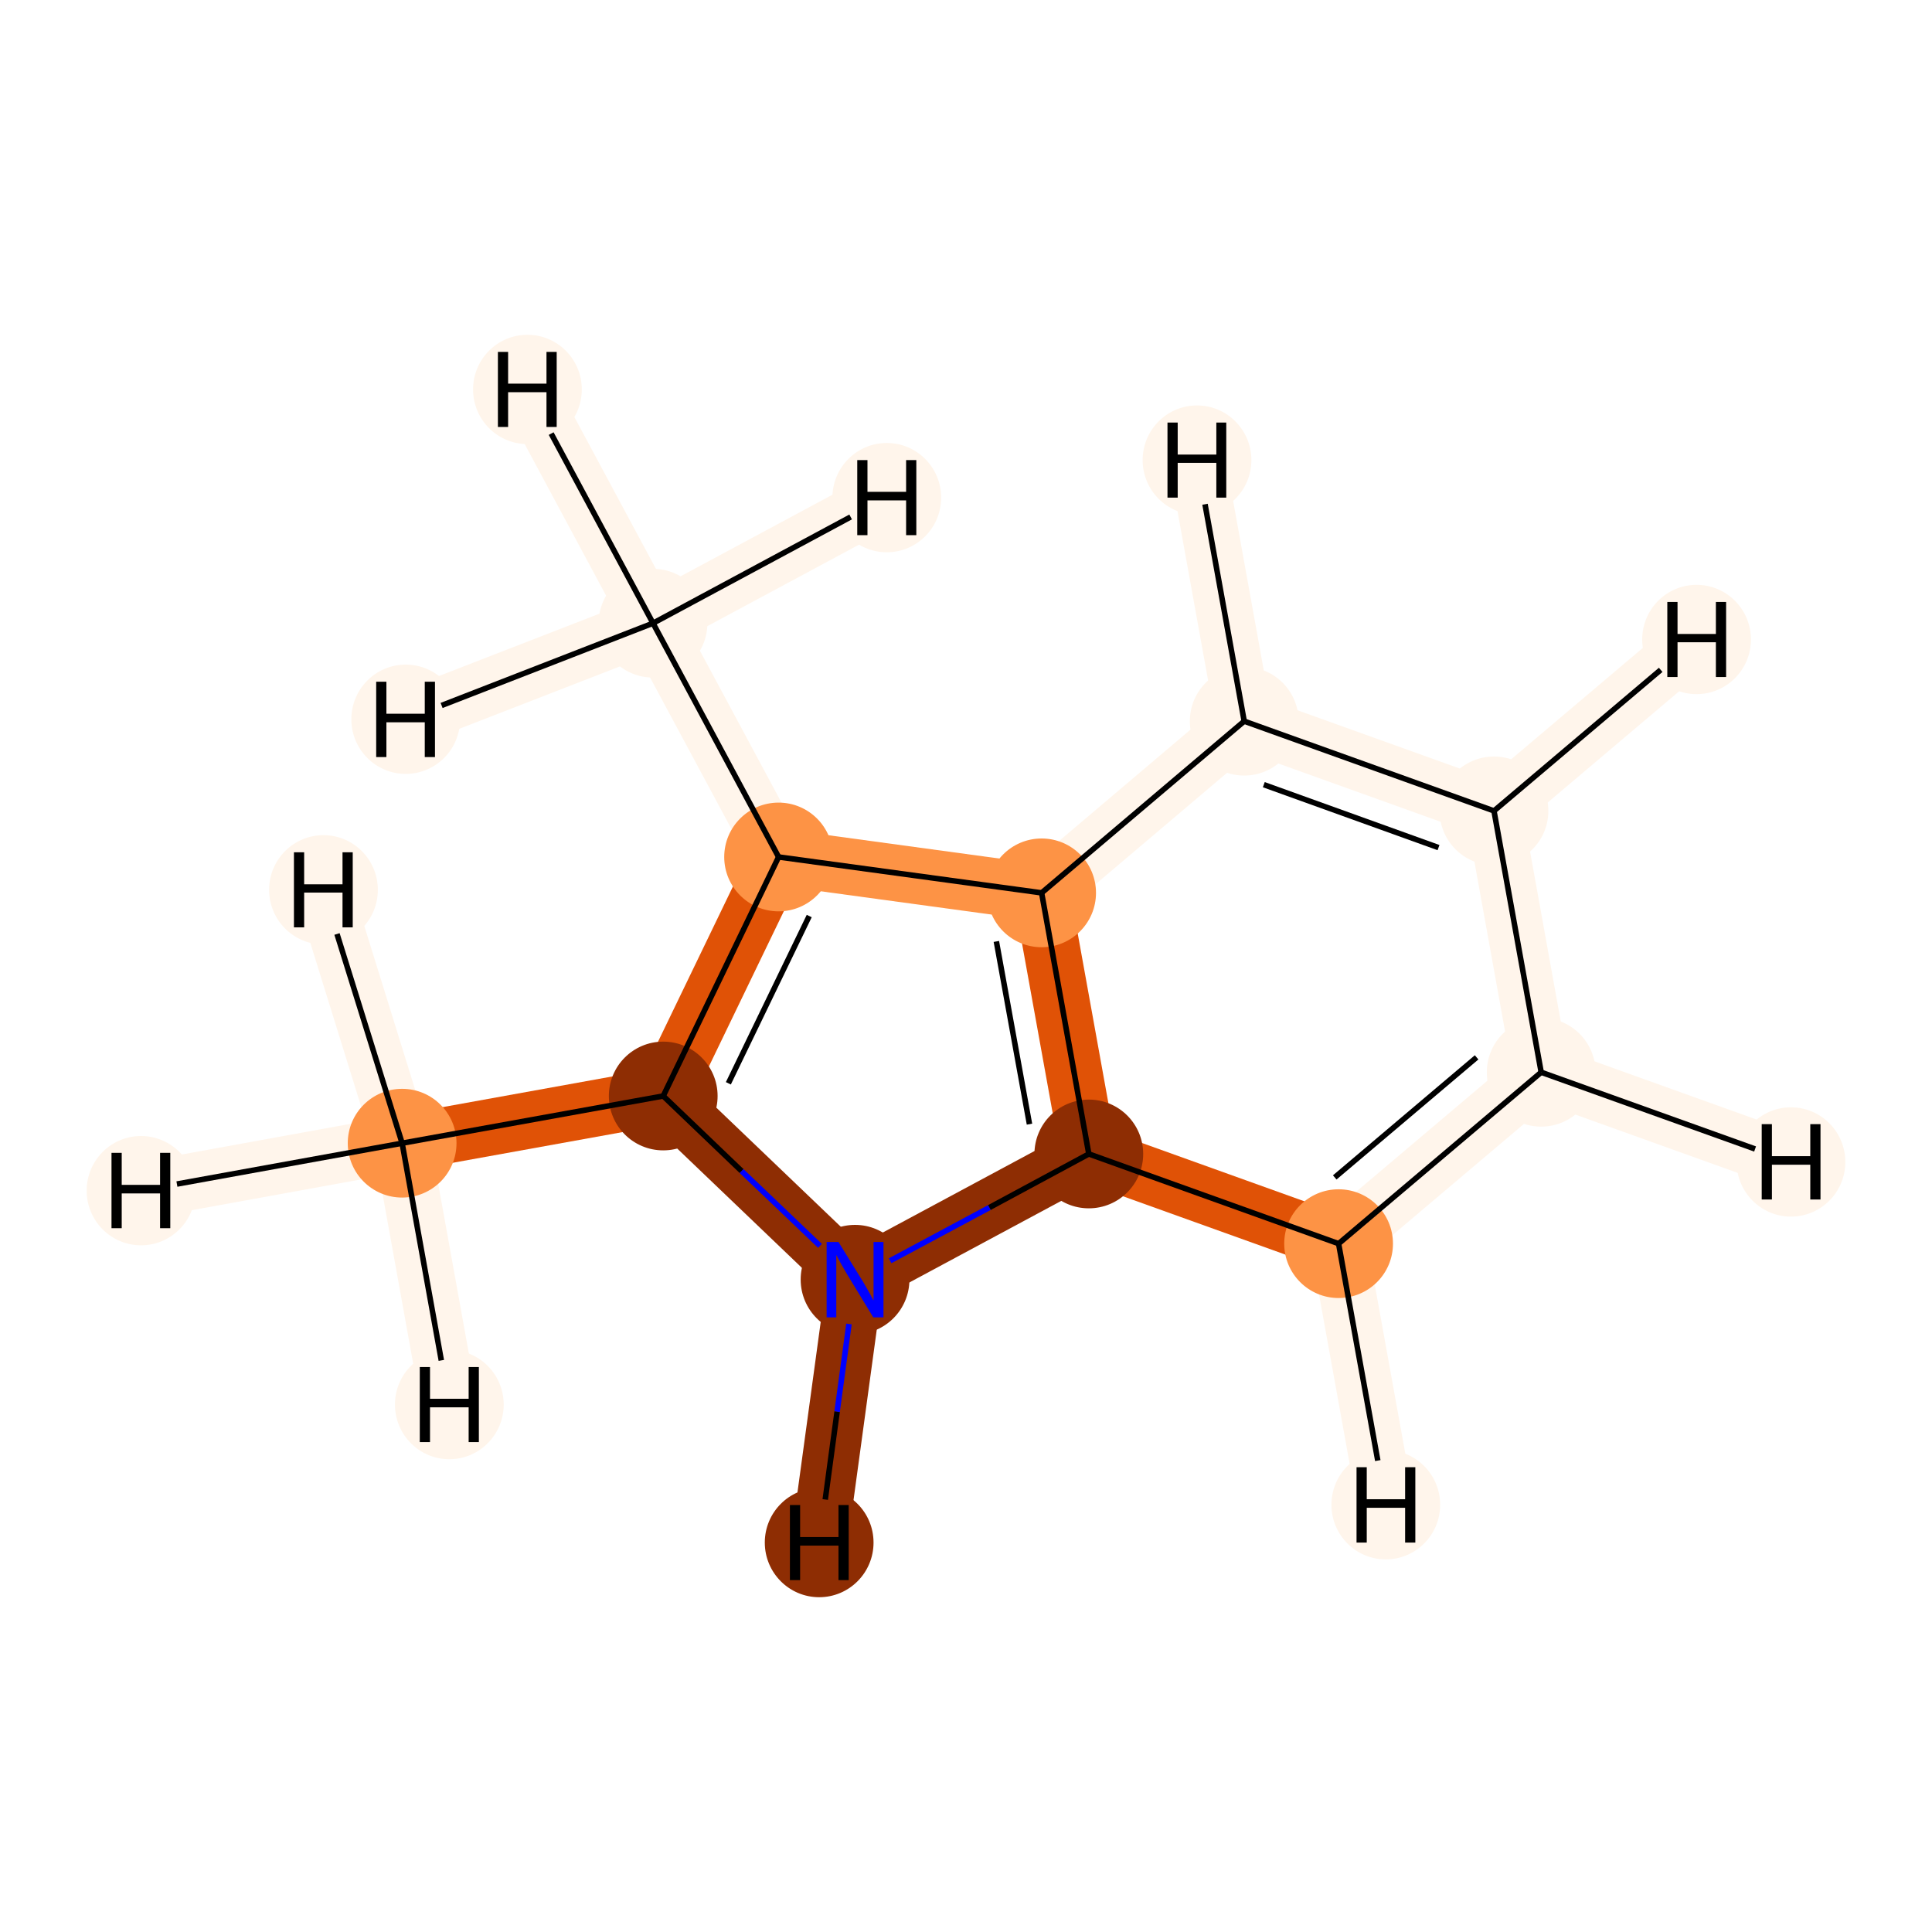 <?xml version='1.0' encoding='iso-8859-1'?>
<svg version='1.1' baseProfile='full'
              xmlns='http://www.w3.org/2000/svg'
                      xmlns:rdkit='http://www.rdkit.org/xml'
                      xmlns:xlink='http://www.w3.org/1999/xlink'
                  xml:space='preserve'
width='700px' height='700px' viewBox='0 0 700 700'>
<!-- END OF HEADER -->
<rect style='opacity:1.0;fill:#FFFFFF;stroke:none' width='700.0' height='700.0' x='0.0' y='0.0'> </rect>
<path d='M 145.7,414.2 L 240.3,397.1' style='fill:none;fill-rule:evenodd;stroke:#E05206;stroke-width:20.5px;stroke-linecap:butt;stroke-linejoin:miter;stroke-opacity:1' />
<path d='M 145.7,414.2 L 51.1,431.4' style='fill:none;fill-rule:evenodd;stroke:#FFF5EB;stroke-width:20.5px;stroke-linecap:butt;stroke-linejoin:miter;stroke-opacity:1' />
<path d='M 145.7,414.2 L 117.2,322.4' style='fill:none;fill-rule:evenodd;stroke:#FFF5EB;stroke-width:20.5px;stroke-linecap:butt;stroke-linejoin:miter;stroke-opacity:1' />
<path d='M 145.7,414.2 L 162.8,508.9' style='fill:none;fill-rule:evenodd;stroke:#FFF5EB;stroke-width:20.5px;stroke-linecap:butt;stroke-linejoin:miter;stroke-opacity:1' />
<path d='M 240.3,397.1 L 309.8,463.6' style='fill:none;fill-rule:evenodd;stroke:#8E2D03;stroke-width:20.5px;stroke-linecap:butt;stroke-linejoin:miter;stroke-opacity:1' />
<path d='M 240.3,397.1 L 282.1,310.5' style='fill:none;fill-rule:evenodd;stroke:#E05206;stroke-width:20.5px;stroke-linecap:butt;stroke-linejoin:miter;stroke-opacity:1' />
<path d='M 309.8,463.6 L 394.5,418.1' style='fill:none;fill-rule:evenodd;stroke:#8E2D03;stroke-width:20.5px;stroke-linecap:butt;stroke-linejoin:miter;stroke-opacity:1' />
<path d='M 309.8,463.6 L 296.8,558.9' style='fill:none;fill-rule:evenodd;stroke:#8E2D03;stroke-width:20.5px;stroke-linecap:butt;stroke-linejoin:miter;stroke-opacity:1' />
<path d='M 394.5,418.1 L 377.4,323.5' style='fill:none;fill-rule:evenodd;stroke:#E05206;stroke-width:20.5px;stroke-linecap:butt;stroke-linejoin:miter;stroke-opacity:1' />
<path d='M 394.5,418.1 L 485.0,450.6' style='fill:none;fill-rule:evenodd;stroke:#E05206;stroke-width:20.5px;stroke-linecap:butt;stroke-linejoin:miter;stroke-opacity:1' />
<path d='M 377.4,323.5 L 282.1,310.5' style='fill:none;fill-rule:evenodd;stroke:#FD9345;stroke-width:20.5px;stroke-linecap:butt;stroke-linejoin:miter;stroke-opacity:1' />
<path d='M 377.4,323.5 L 450.8,261.3' style='fill:none;fill-rule:evenodd;stroke:#FFF5EB;stroke-width:20.5px;stroke-linecap:butt;stroke-linejoin:miter;stroke-opacity:1' />
<path d='M 282.1,310.5 L 236.6,225.8' style='fill:none;fill-rule:evenodd;stroke:#FFF5EB;stroke-width:20.5px;stroke-linecap:butt;stroke-linejoin:miter;stroke-opacity:1' />
<path d='M 236.6,225.8 L 191.1,141.1' style='fill:none;fill-rule:evenodd;stroke:#FFF5EB;stroke-width:20.5px;stroke-linecap:butt;stroke-linejoin:miter;stroke-opacity:1' />
<path d='M 236.6,225.8 L 147.0,260.6' style='fill:none;fill-rule:evenodd;stroke:#FFF5EB;stroke-width:20.5px;stroke-linecap:butt;stroke-linejoin:miter;stroke-opacity:1' />
<path d='M 236.6,225.8 L 321.3,180.3' style='fill:none;fill-rule:evenodd;stroke:#FFF5EB;stroke-width:20.5px;stroke-linecap:butt;stroke-linejoin:miter;stroke-opacity:1' />
<path d='M 450.8,261.3 L 541.3,293.8' style='fill:none;fill-rule:evenodd;stroke:#FFF5EB;stroke-width:20.5px;stroke-linecap:butt;stroke-linejoin:miter;stroke-opacity:1' />
<path d='M 450.8,261.3 L 433.7,166.7' style='fill:none;fill-rule:evenodd;stroke:#FFF5EB;stroke-width:20.5px;stroke-linecap:butt;stroke-linejoin:miter;stroke-opacity:1' />
<path d='M 541.3,293.8 L 558.4,388.5' style='fill:none;fill-rule:evenodd;stroke:#FFF5EB;stroke-width:20.5px;stroke-linecap:butt;stroke-linejoin:miter;stroke-opacity:1' />
<path d='M 541.3,293.8 L 614.7,231.7' style='fill:none;fill-rule:evenodd;stroke:#FFF5EB;stroke-width:20.5px;stroke-linecap:butt;stroke-linejoin:miter;stroke-opacity:1' />
<path d='M 558.4,388.5 L 485.0,450.6' style='fill:none;fill-rule:evenodd;stroke:#FFF5EB;stroke-width:20.5px;stroke-linecap:butt;stroke-linejoin:miter;stroke-opacity:1' />
<path d='M 558.4,388.5 L 648.9,421.0' style='fill:none;fill-rule:evenodd;stroke:#FFF5EB;stroke-width:20.5px;stroke-linecap:butt;stroke-linejoin:miter;stroke-opacity:1' />
<path d='M 485.0,450.6 L 502.1,545.2' style='fill:none;fill-rule:evenodd;stroke:#FFF5EB;stroke-width:20.5px;stroke-linecap:butt;stroke-linejoin:miter;stroke-opacity:1' />
<ellipse cx='145.7' cy='414.2' rx='19.2' ry='19.2'  style='fill:#FD9345;fill-rule:evenodd;stroke:#FD9345;stroke-width:1.0px;stroke-linecap:butt;stroke-linejoin:miter;stroke-opacity:1' />
<ellipse cx='240.3' cy='397.1' rx='19.2' ry='19.2'  style='fill:#8E2D03;fill-rule:evenodd;stroke:#8E2D03;stroke-width:1.0px;stroke-linecap:butt;stroke-linejoin:miter;stroke-opacity:1' />
<ellipse cx='309.8' cy='463.6' rx='19.2' ry='19.3'  style='fill:#8E2D03;fill-rule:evenodd;stroke:#8E2D03;stroke-width:1.0px;stroke-linecap:butt;stroke-linejoin:miter;stroke-opacity:1' />
<ellipse cx='394.5' cy='418.1' rx='19.2' ry='19.2'  style='fill:#8E2D03;fill-rule:evenodd;stroke:#8E2D03;stroke-width:1.0px;stroke-linecap:butt;stroke-linejoin:miter;stroke-opacity:1' />
<ellipse cx='377.4' cy='323.5' rx='19.2' ry='19.2'  style='fill:#FD9345;fill-rule:evenodd;stroke:#FD9345;stroke-width:1.0px;stroke-linecap:butt;stroke-linejoin:miter;stroke-opacity:1' />
<ellipse cx='282.1' cy='310.5' rx='19.2' ry='19.2'  style='fill:#FD9345;fill-rule:evenodd;stroke:#FD9345;stroke-width:1.0px;stroke-linecap:butt;stroke-linejoin:miter;stroke-opacity:1' />
<ellipse cx='236.6' cy='225.8' rx='19.2' ry='19.2'  style='fill:#FFF5EB;fill-rule:evenodd;stroke:#FFF5EB;stroke-width:1.0px;stroke-linecap:butt;stroke-linejoin:miter;stroke-opacity:1' />
<ellipse cx='450.8' cy='261.3' rx='19.2' ry='19.2'  style='fill:#FFF5EB;fill-rule:evenodd;stroke:#FFF5EB;stroke-width:1.0px;stroke-linecap:butt;stroke-linejoin:miter;stroke-opacity:1' />
<ellipse cx='541.3' cy='293.8' rx='19.2' ry='19.2'  style='fill:#FFF5EB;fill-rule:evenodd;stroke:#FFF5EB;stroke-width:1.0px;stroke-linecap:butt;stroke-linejoin:miter;stroke-opacity:1' />
<ellipse cx='558.4' cy='388.5' rx='19.2' ry='19.2'  style='fill:#FFF5EB;fill-rule:evenodd;stroke:#FFF5EB;stroke-width:1.0px;stroke-linecap:butt;stroke-linejoin:miter;stroke-opacity:1' />
<ellipse cx='485.0' cy='450.6' rx='19.2' ry='19.2'  style='fill:#FD9345;fill-rule:evenodd;stroke:#FD9345;stroke-width:1.0px;stroke-linecap:butt;stroke-linejoin:miter;stroke-opacity:1' />
<ellipse cx='51.1' cy='431.4' rx='19.2' ry='19.3'  style='fill:#FFF5EB;fill-rule:evenodd;stroke:#FFF5EB;stroke-width:1.0px;stroke-linecap:butt;stroke-linejoin:miter;stroke-opacity:1' />
<ellipse cx='117.2' cy='322.4' rx='19.2' ry='19.3'  style='fill:#FFF5EB;fill-rule:evenodd;stroke:#FFF5EB;stroke-width:1.0px;stroke-linecap:butt;stroke-linejoin:miter;stroke-opacity:1' />
<ellipse cx='162.8' cy='508.9' rx='19.2' ry='19.3'  style='fill:#FFF5EB;fill-rule:evenodd;stroke:#FFF5EB;stroke-width:1.0px;stroke-linecap:butt;stroke-linejoin:miter;stroke-opacity:1' />
<ellipse cx='296.8' cy='558.9' rx='19.2' ry='19.3'  style='fill:#8E2D03;fill-rule:evenodd;stroke:#8E2D03;stroke-width:1.0px;stroke-linecap:butt;stroke-linejoin:miter;stroke-opacity:1' />
<ellipse cx='191.1' cy='141.1' rx='19.2' ry='19.3'  style='fill:#FFF5EB;fill-rule:evenodd;stroke:#FFF5EB;stroke-width:1.0px;stroke-linecap:butt;stroke-linejoin:miter;stroke-opacity:1' />
<ellipse cx='147.0' cy='260.6' rx='19.2' ry='19.3'  style='fill:#FFF5EB;fill-rule:evenodd;stroke:#FFF5EB;stroke-width:1.0px;stroke-linecap:butt;stroke-linejoin:miter;stroke-opacity:1' />
<ellipse cx='321.3' cy='180.3' rx='19.2' ry='19.3'  style='fill:#FFF5EB;fill-rule:evenodd;stroke:#FFF5EB;stroke-width:1.0px;stroke-linecap:butt;stroke-linejoin:miter;stroke-opacity:1' />
<ellipse cx='433.7' cy='166.7' rx='19.2' ry='19.3'  style='fill:#FFF5EB;fill-rule:evenodd;stroke:#FFF5EB;stroke-width:1.0px;stroke-linecap:butt;stroke-linejoin:miter;stroke-opacity:1' />
<ellipse cx='614.7' cy='231.7' rx='19.2' ry='19.3'  style='fill:#FFF5EB;fill-rule:evenodd;stroke:#FFF5EB;stroke-width:1.0px;stroke-linecap:butt;stroke-linejoin:miter;stroke-opacity:1' />
<ellipse cx='648.9' cy='421.0' rx='19.2' ry='19.3'  style='fill:#FFF5EB;fill-rule:evenodd;stroke:#FFF5EB;stroke-width:1.0px;stroke-linecap:butt;stroke-linejoin:miter;stroke-opacity:1' />
<ellipse cx='502.1' cy='545.2' rx='19.2' ry='19.3'  style='fill:#FFF5EB;fill-rule:evenodd;stroke:#FFF5EB;stroke-width:1.0px;stroke-linecap:butt;stroke-linejoin:miter;stroke-opacity:1' />
<path class='bond-0 atom-0 atom-1' d='M 145.7,414.2 L 240.3,397.1' style='fill:none;fill-rule:evenodd;stroke:#000000;stroke-width:2.0px;stroke-linecap:butt;stroke-linejoin:miter;stroke-opacity:1' />
<path class='bond-12 atom-0 atom-11' d='M 145.7,414.2 L 64.1,429.0' style='fill:none;fill-rule:evenodd;stroke:#000000;stroke-width:2.0px;stroke-linecap:butt;stroke-linejoin:miter;stroke-opacity:1' />
<path class='bond-13 atom-0 atom-12' d='M 145.7,414.2 L 122.1,338.4' style='fill:none;fill-rule:evenodd;stroke:#000000;stroke-width:2.0px;stroke-linecap:butt;stroke-linejoin:miter;stroke-opacity:1' />
<path class='bond-14 atom-0 atom-13' d='M 145.7,414.2 L 159.9,492.9' style='fill:none;fill-rule:evenodd;stroke:#000000;stroke-width:2.0px;stroke-linecap:butt;stroke-linejoin:miter;stroke-opacity:1' />
<path class='bond-1 atom-1 atom-2' d='M 240.3,397.1 L 268.7,424.3' style='fill:none;fill-rule:evenodd;stroke:#000000;stroke-width:2.0px;stroke-linecap:butt;stroke-linejoin:miter;stroke-opacity:1' />
<path class='bond-1 atom-1 atom-2' d='M 268.7,424.3 L 297.1,451.4' style='fill:none;fill-rule:evenodd;stroke:#0000FF;stroke-width:2.0px;stroke-linecap:butt;stroke-linejoin:miter;stroke-opacity:1' />
<path class='bond-10 atom-5 atom-1' d='M 282.1,310.5 L 240.3,397.1' style='fill:none;fill-rule:evenodd;stroke:#000000;stroke-width:2.0px;stroke-linecap:butt;stroke-linejoin:miter;stroke-opacity:1' />
<path class='bond-10 atom-5 atom-1' d='M 293.2,331.9 L 263.9,392.5' style='fill:none;fill-rule:evenodd;stroke:#000000;stroke-width:2.0px;stroke-linecap:butt;stroke-linejoin:miter;stroke-opacity:1' />
<path class='bond-2 atom-2 atom-3' d='M 322.5,456.8 L 358.5,437.5' style='fill:none;fill-rule:evenodd;stroke:#0000FF;stroke-width:2.0px;stroke-linecap:butt;stroke-linejoin:miter;stroke-opacity:1' />
<path class='bond-2 atom-2 atom-3' d='M 358.5,437.5 L 394.5,418.1' style='fill:none;fill-rule:evenodd;stroke:#000000;stroke-width:2.0px;stroke-linecap:butt;stroke-linejoin:miter;stroke-opacity:1' />
<path class='bond-15 atom-2 atom-14' d='M 307.6,479.7 L 303.3,511.5' style='fill:none;fill-rule:evenodd;stroke:#0000FF;stroke-width:2.0px;stroke-linecap:butt;stroke-linejoin:miter;stroke-opacity:1' />
<path class='bond-15 atom-2 atom-14' d='M 303.3,511.5 L 299.0,543.3' style='fill:none;fill-rule:evenodd;stroke:#000000;stroke-width:2.0px;stroke-linecap:butt;stroke-linejoin:miter;stroke-opacity:1' />
<path class='bond-3 atom-3 atom-4' d='M 394.5,418.1 L 377.4,323.5' style='fill:none;fill-rule:evenodd;stroke:#000000;stroke-width:2.0px;stroke-linecap:butt;stroke-linejoin:miter;stroke-opacity:1' />
<path class='bond-3 atom-3 atom-4' d='M 373.0,407.3 L 361.0,341.1' style='fill:none;fill-rule:evenodd;stroke:#000000;stroke-width:2.0px;stroke-linecap:butt;stroke-linejoin:miter;stroke-opacity:1' />
<path class='bond-11 atom-10 atom-3' d='M 485.0,450.6 L 394.5,418.1' style='fill:none;fill-rule:evenodd;stroke:#000000;stroke-width:2.0px;stroke-linecap:butt;stroke-linejoin:miter;stroke-opacity:1' />
<path class='bond-4 atom-4 atom-5' d='M 377.4,323.5 L 282.1,310.5' style='fill:none;fill-rule:evenodd;stroke:#000000;stroke-width:2.0px;stroke-linecap:butt;stroke-linejoin:miter;stroke-opacity:1' />
<path class='bond-6 atom-4 atom-7' d='M 377.4,323.5 L 450.8,261.3' style='fill:none;fill-rule:evenodd;stroke:#000000;stroke-width:2.0px;stroke-linecap:butt;stroke-linejoin:miter;stroke-opacity:1' />
<path class='bond-5 atom-5 atom-6' d='M 282.1,310.5 L 236.6,225.8' style='fill:none;fill-rule:evenodd;stroke:#000000;stroke-width:2.0px;stroke-linecap:butt;stroke-linejoin:miter;stroke-opacity:1' />
<path class='bond-16 atom-6 atom-15' d='M 236.6,225.8 L 199.7,157.1' style='fill:none;fill-rule:evenodd;stroke:#000000;stroke-width:2.0px;stroke-linecap:butt;stroke-linejoin:miter;stroke-opacity:1' />
<path class='bond-17 atom-6 atom-16' d='M 236.6,225.8 L 160.0,255.6' style='fill:none;fill-rule:evenodd;stroke:#000000;stroke-width:2.0px;stroke-linecap:butt;stroke-linejoin:miter;stroke-opacity:1' />
<path class='bond-18 atom-6 atom-17' d='M 236.6,225.8 L 308.2,187.3' style='fill:none;fill-rule:evenodd;stroke:#000000;stroke-width:2.0px;stroke-linecap:butt;stroke-linejoin:miter;stroke-opacity:1' />
<path class='bond-7 atom-7 atom-8' d='M 450.8,261.3 L 541.3,293.8' style='fill:none;fill-rule:evenodd;stroke:#000000;stroke-width:2.0px;stroke-linecap:butt;stroke-linejoin:miter;stroke-opacity:1' />
<path class='bond-7 atom-7 atom-8' d='M 457.9,284.3 L 521.2,307.1' style='fill:none;fill-rule:evenodd;stroke:#000000;stroke-width:2.0px;stroke-linecap:butt;stroke-linejoin:miter;stroke-opacity:1' />
<path class='bond-19 atom-7 atom-18' d='M 450.8,261.3 L 436.6,182.7' style='fill:none;fill-rule:evenodd;stroke:#000000;stroke-width:2.0px;stroke-linecap:butt;stroke-linejoin:miter;stroke-opacity:1' />
<path class='bond-8 atom-8 atom-9' d='M 541.3,293.8 L 558.4,388.5' style='fill:none;fill-rule:evenodd;stroke:#000000;stroke-width:2.0px;stroke-linecap:butt;stroke-linejoin:miter;stroke-opacity:1' />
<path class='bond-20 atom-8 atom-19' d='M 541.3,293.8 L 601.7,242.7' style='fill:none;fill-rule:evenodd;stroke:#000000;stroke-width:2.0px;stroke-linecap:butt;stroke-linejoin:miter;stroke-opacity:1' />
<path class='bond-9 atom-9 atom-10' d='M 558.4,388.5 L 485.0,450.6' style='fill:none;fill-rule:evenodd;stroke:#000000;stroke-width:2.0px;stroke-linecap:butt;stroke-linejoin:miter;stroke-opacity:1' />
<path class='bond-9 atom-9 atom-10' d='M 535.0,383.1 L 483.6,426.6' style='fill:none;fill-rule:evenodd;stroke:#000000;stroke-width:2.0px;stroke-linecap:butt;stroke-linejoin:miter;stroke-opacity:1' />
<path class='bond-21 atom-9 atom-20' d='M 558.4,388.5 L 635.9,416.3' style='fill:none;fill-rule:evenodd;stroke:#000000;stroke-width:2.0px;stroke-linecap:butt;stroke-linejoin:miter;stroke-opacity:1' />
<path class='bond-22 atom-10 atom-21' d='M 485.0,450.6 L 499.2,529.2' style='fill:none;fill-rule:evenodd;stroke:#000000;stroke-width:2.0px;stroke-linecap:butt;stroke-linejoin:miter;stroke-opacity:1' />
<path  class='atom-2' d='M 303.8 450.0
L 312.7 464.4
Q 313.6 465.9, 315.0 468.4
Q 316.4 471.0, 316.5 471.2
L 316.5 450.0
L 320.1 450.0
L 320.1 477.3
L 316.4 477.3
L 306.8 461.5
Q 305.7 459.6, 304.5 457.5
Q 303.4 455.4, 303.0 454.7
L 303.0 477.3
L 299.5 477.3
L 299.5 450.0
L 303.8 450.0
' fill='#0000FF'/>
<path  class='atom-11' d='M 40.4 417.7
L 44.1 417.7
L 44.1 429.3
L 58.0 429.3
L 58.0 417.7
L 61.7 417.7
L 61.7 445.0
L 58.0 445.0
L 58.0 432.4
L 44.1 432.4
L 44.1 445.0
L 40.4 445.0
L 40.4 417.7
' fill='#000000'/>
<path  class='atom-12' d='M 106.5 308.8
L 110.2 308.8
L 110.2 320.4
L 124.1 320.4
L 124.1 308.8
L 127.8 308.8
L 127.8 336.0
L 124.1 336.0
L 124.1 323.4
L 110.2 323.4
L 110.2 336.0
L 106.5 336.0
L 106.5 308.8
' fill='#000000'/>
<path  class='atom-13' d='M 152.1 495.3
L 155.8 495.3
L 155.8 506.8
L 169.8 506.8
L 169.8 495.3
L 173.5 495.3
L 173.5 522.5
L 169.8 522.5
L 169.8 509.9
L 155.8 509.9
L 155.8 522.5
L 152.1 522.5
L 152.1 495.3
' fill='#000000'/>
<path  class='atom-14' d='M 286.2 545.3
L 289.9 545.3
L 289.9 556.9
L 303.8 556.9
L 303.8 545.3
L 307.5 545.3
L 307.5 572.5
L 303.8 572.5
L 303.8 560.0
L 289.9 560.0
L 289.9 572.5
L 286.2 572.5
L 286.2 545.3
' fill='#000000'/>
<path  class='atom-15' d='M 180.4 127.5
L 184.1 127.5
L 184.1 139.0
L 198.0 139.0
L 198.0 127.5
L 201.7 127.5
L 201.7 154.7
L 198.0 154.7
L 198.0 142.1
L 184.1 142.1
L 184.1 154.7
L 180.4 154.7
L 180.4 127.5
' fill='#000000'/>
<path  class='atom-16' d='M 136.3 247.0
L 140.0 247.0
L 140.0 258.6
L 153.9 258.6
L 153.9 247.0
L 157.6 247.0
L 157.6 274.3
L 153.9 274.3
L 153.9 261.7
L 140.0 261.7
L 140.0 274.3
L 136.3 274.3
L 136.3 247.0
' fill='#000000'/>
<path  class='atom-17' d='M 310.6 166.7
L 314.3 166.7
L 314.3 178.2
L 328.3 178.2
L 328.3 166.7
L 332.0 166.7
L 332.0 193.9
L 328.3 193.9
L 328.3 181.3
L 314.3 181.3
L 314.3 193.9
L 310.6 193.9
L 310.6 166.7
' fill='#000000'/>
<path  class='atom-18' d='M 423.0 153.1
L 426.7 153.1
L 426.7 164.7
L 440.7 164.7
L 440.7 153.1
L 444.3 153.1
L 444.3 180.3
L 440.7 180.3
L 440.7 167.7
L 426.7 167.7
L 426.7 180.3
L 423.0 180.3
L 423.0 153.1
' fill='#000000'/>
<path  class='atom-19' d='M 604.1 218.1
L 607.8 218.1
L 607.8 229.7
L 621.7 229.7
L 621.7 218.1
L 625.4 218.1
L 625.4 245.3
L 621.7 245.3
L 621.7 232.7
L 607.8 232.7
L 607.8 245.3
L 604.1 245.3
L 604.1 218.1
' fill='#000000'/>
<path  class='atom-20' d='M 638.3 407.3
L 642.0 407.3
L 642.0 418.9
L 655.9 418.9
L 655.9 407.3
L 659.6 407.3
L 659.6 434.6
L 655.9 434.6
L 655.9 422.0
L 642.0 422.0
L 642.0 434.6
L 638.3 434.6
L 638.3 407.3
' fill='#000000'/>
<path  class='atom-21' d='M 491.5 531.6
L 495.2 531.6
L 495.2 543.2
L 509.1 543.2
L 509.1 531.6
L 512.8 531.6
L 512.8 558.9
L 509.1 558.9
L 509.1 546.3
L 495.2 546.3
L 495.2 558.9
L 491.5 558.9
L 491.5 531.6
' fill='#000000'/>
</svg>
